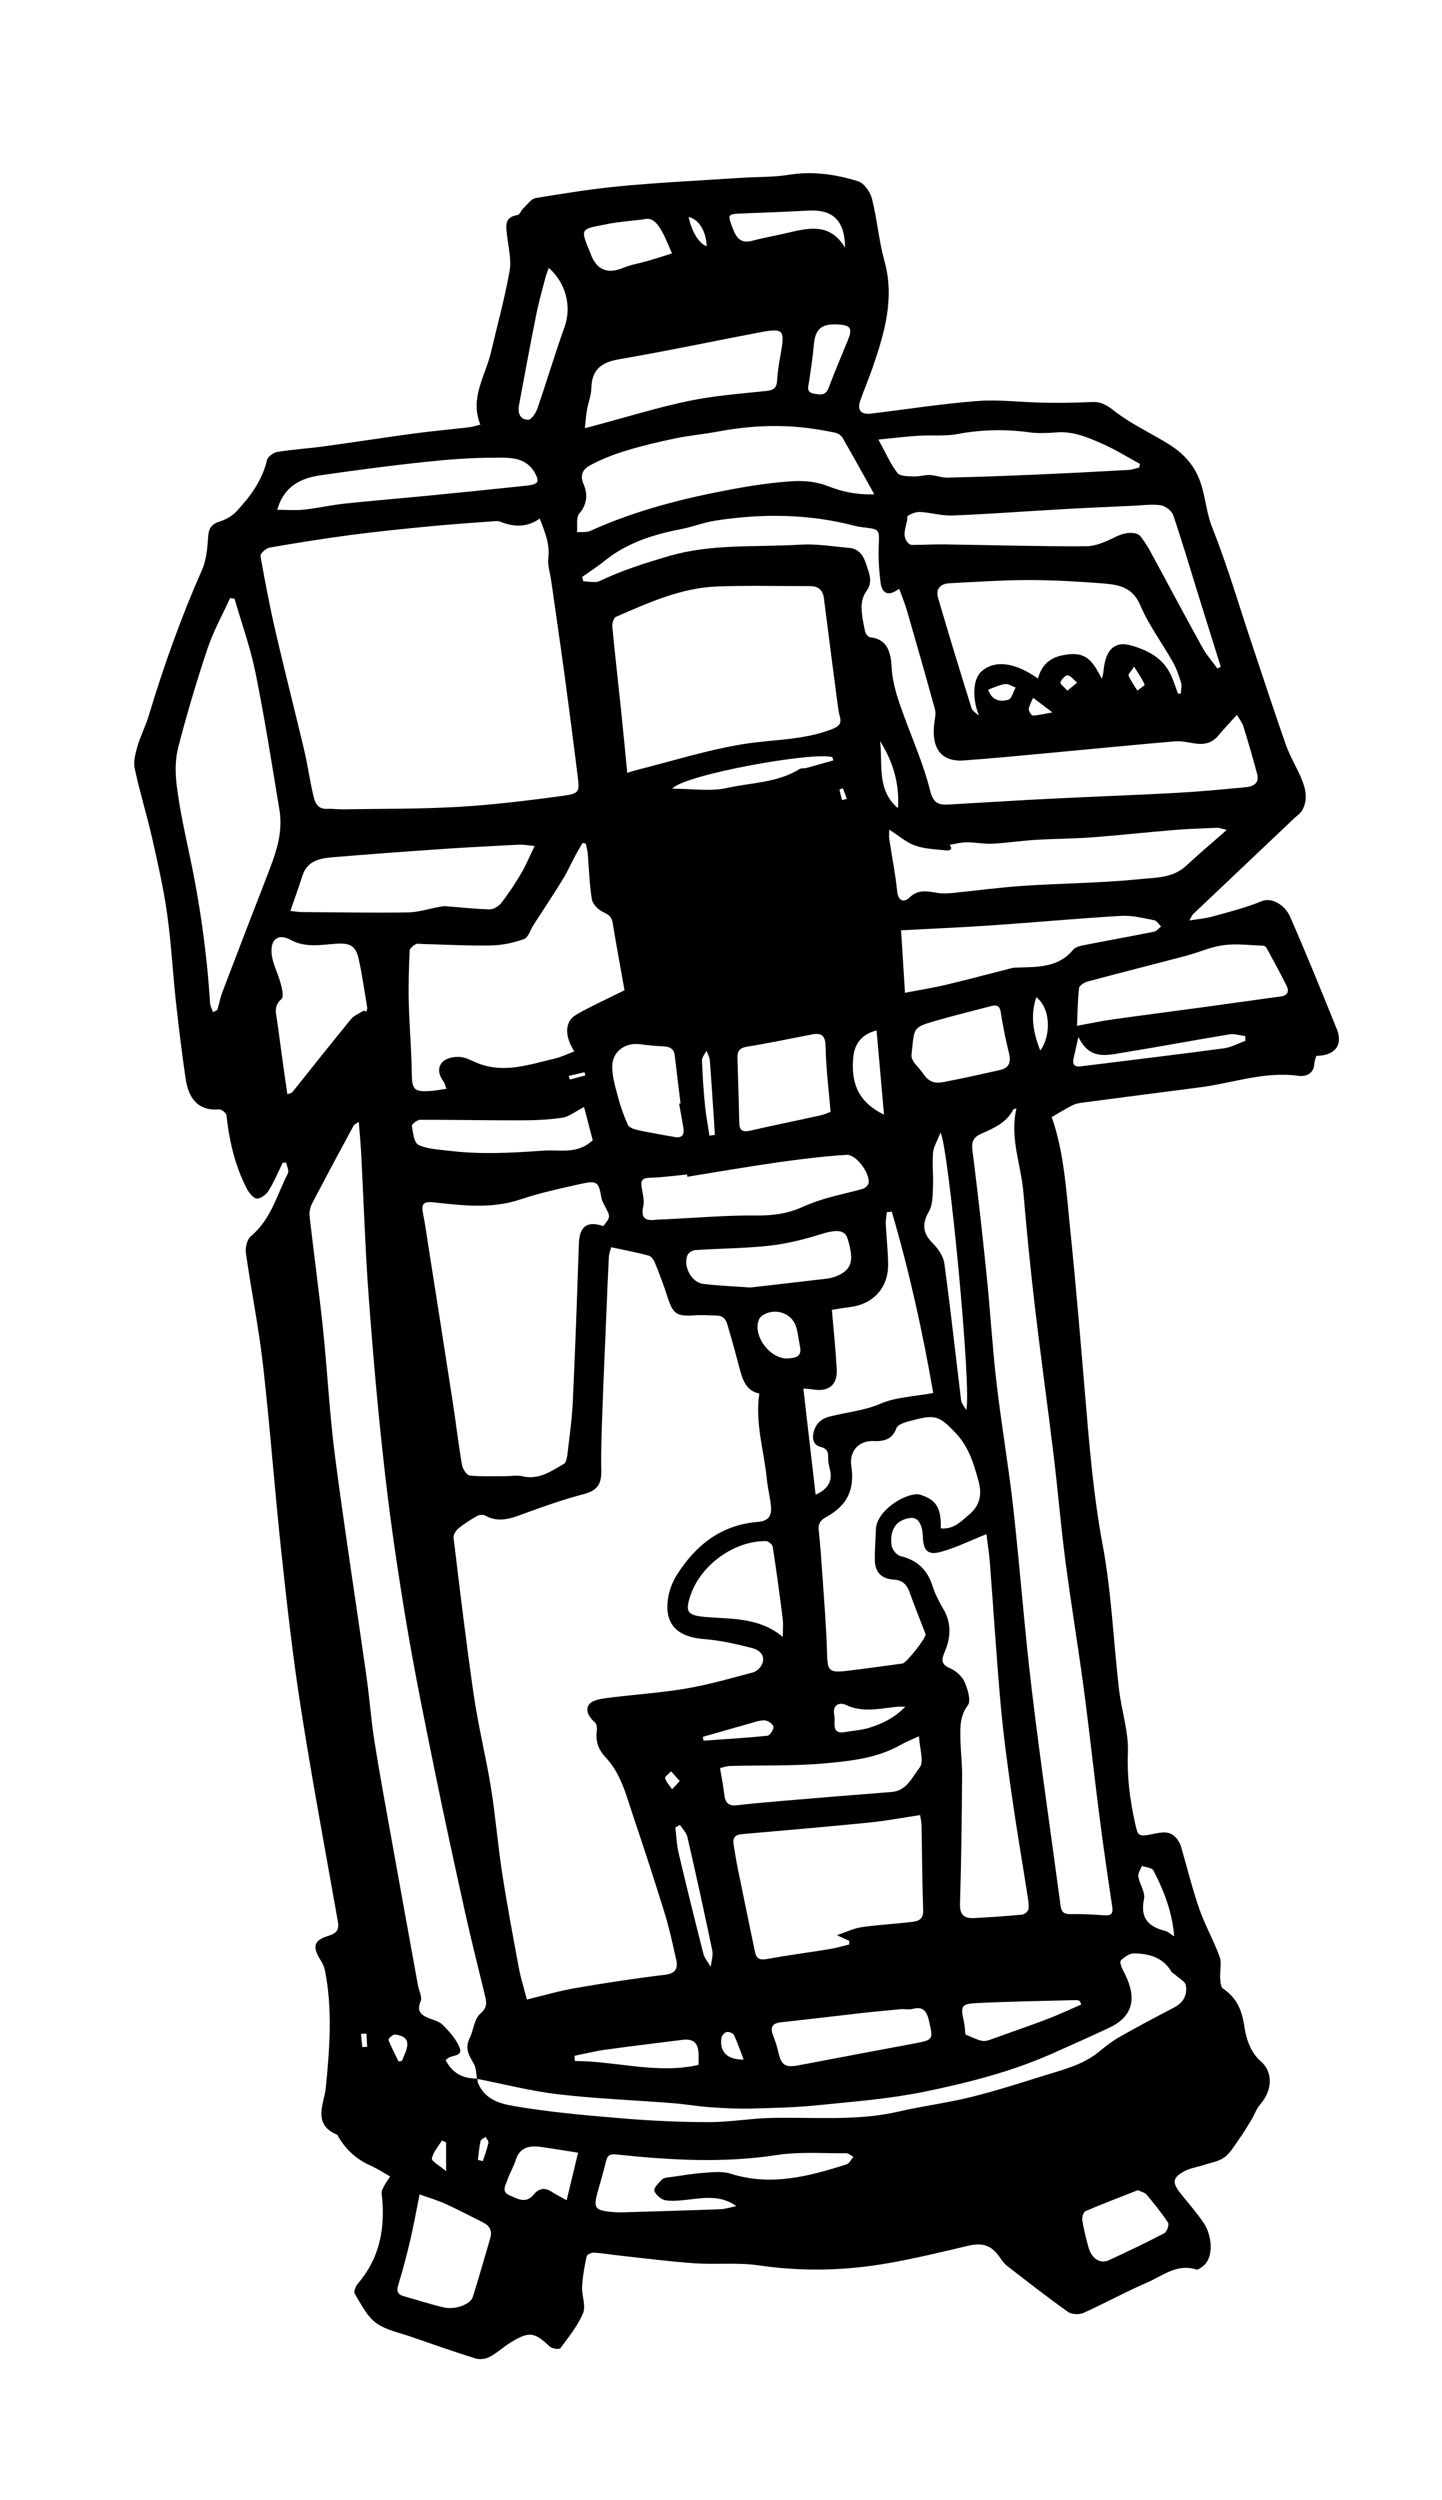 <?xml version="1.0" encoding="utf-8"?>
<!-- Generator: Adobe Illustrator 16.0.1, SVG Export Plug-In . SVG Version: 6.00 Build 0)  -->
<!DOCTYPE svg PUBLIC "-//W3C//DTD SVG 1.1//EN" "http://www.w3.org/Graphics/SVG/1.1/DTD/svg11.dtd">
<svg xmlns="http://www.w3.org/2000/svg" xmlns:xlink="http://www.w3.org/1999/xlink" version="1.1" id="Layer_1" x="0px" y="0px" width="187px" height="324px" viewBox="220.5 209.5 187 324" xml:space="preserve">
<path d="M271.102,491.598c-0.968-0.539-1.772-1.069-2.641-1.454c-1.78-0.793-3.107-2.051-4.089-3.704  c-0.05-0.081-0.073-0.219-0.141-0.246c-3.296-1.348-1.675-4.067-1.475-6.131c0.494-5.086,0.887-10.136-0.122-15.191  c-0.09-0.453-0.305-0.905-0.555-1.299c-1.082-1.71-0.943-2.576,1.018-3.166c1.544-0.465,1.325-1.259,1.125-2.38  c-1.62-9.152-3.329-18.289-4.758-27.473c-1.037-6.647-1.778-13.344-2.496-20.036c-0.861-8.036-1.452-16.101-2.365-24.13  c-0.552-4.845-1.532-9.64-2.214-14.473c-0.1-0.702,0.147-1.776,0.64-2.185c2.607-2.15,3.368-5.34,4.804-8.143  c0.174-0.337-0.132-0.92-0.216-1.39c-0.15,0.003-0.302,0.008-0.453,0.012c-0.608,1.23-1.139,2.508-1.862,3.667  c-0.3,0.48-1.045,1.027-1.513,0.966c-0.485-0.063-1.011-0.758-1.289-1.293c-1.541-2.981-2.277-6.192-2.634-9.513  c-0.031-0.291-0.648-0.767-0.96-0.743c-2.947,0.232-4.006-1.703-4.344-4.043c-0.479-3.303-0.892-6.618-1.252-9.935  c-0.413-3.797-0.607-7.623-1.141-11.4c-0.467-3.298-1.208-6.563-1.948-9.815c-0.685-3.012-1.607-5.971-2.251-8.988  c-0.191-0.895,0.083-1.949,0.354-2.868c0.405-1.382,1.077-2.684,1.492-4.063c1.928-6.411,4.177-12.695,6.886-18.824  c0.581-1.315,0.696-2.88,0.798-4.346c0.078-1.12,0.508-1.609,1.543-1.934c0.773-0.242,1.576-0.708,2.125-1.296  c1.784-1.914,3.328-3.986,3.953-6.633c0.105-0.45,0.828-0.988,1.334-1.071c2.002-0.328,4.039-0.449,6.051-0.723  c3.924-0.534,7.838-1.148,11.764-1.676c2.348-0.316,4.71-0.522,7.063-0.799c0.468-0.056,0.923-0.212,1.458-0.339  c-1.409-3.474,0.663-6.319,1.379-9.381c0.822-3.512,1.787-6.998,2.416-10.543c0.26-1.467-0.167-3.062-0.332-4.595  c-0.13-1.197-0.399-2.382,1.354-2.646c0.289-0.044,0.475-0.606,0.759-0.875c0.513-0.482,1.014-1.235,1.609-1.333  c3.726-0.614,7.464-1.214,11.222-1.56c5.16-0.476,10.339-0.728,15.511-1.064c2.023-0.131,4.079-0.063,6.069-0.386  c3.101-0.504,6.092-0.066,8.997,0.836c0.775,0.24,1.575,1.378,1.796,2.247c0.676,2.651,0.886,5.425,1.618,8.056  c1.36,4.883,0.009,9.384-1.543,13.894c-0.487,1.419-1.083,2.801-1.581,4.217c-0.437,1.241,0.063,1.856,1.384,1.699  c4.602-0.55,9.189-1.278,13.808-1.632c2.799-0.215,5.639,0.17,8.462,0.217c2.121,0.035,4.249,0.021,6.367-0.083  c1.197-0.059,1.94,0.387,2.898,1.14c1.956,1.536,4.253,2.639,6.412,3.915c1.465,0.865,2.699,1.729,3.77,3.308  c1.687,2.484,1.503,5.312,2.526,7.878c1.986,4.986,3.493,10.162,5.2,15.259c1.442,4.307,2.85,8.627,4.355,12.913  c0.492,1.403,1.27,2.703,1.881,4.068c0.639,1.438,1.075,2.922,0.252,4.428c-0.219,0.4-0.661,0.678-1.006,1.005  c-4.391,4.159-8.783,8.316-13.171,12.48c-0.125,0.121-0.181,0.313-0.459,0.805c1.179-0.194,2.103-0.263,2.978-0.509  c2.145-0.601,4.325-1.137,6.369-1.985c1.331-0.552,3.037,0.479,3.701,1.99c2.117,4.81,4.083,9.688,6.057,14.56  c0.841,2.079-0.201,3.461-2.653,3.491c-0.083,0.321-0.239,0.673-0.26,1.033c-0.073,1.343-1.151,1.681-2.048,1.556  c-4.411-0.617-8.535,0.945-12.789,1.492c-5.09,0.653-10.178,1.315-15.266,1.986c-0.423,0.056-0.869,0.138-1.241,0.329  c-0.903,0.463-1.77,0.997-2.706,1.534c1.61,4.555,1.896,9.682,2.417,14.75c0.735,7.129,1.323,14.272,1.925,21.415  c0.545,6.467,1.07,12.914,2.271,19.329c1.146,6.129,1.386,12.423,2.107,18.636c0.322,2.778,1.27,5.55,1.159,8.295  c-0.123,3.1,0.257,6.027,0.91,9.004c0.379,1.723,0.394,1.881,2.142,1.536c1.255-0.248,2.513-0.612,3.406,0.732  c0.183,0.275,0.351,0.577,0.441,0.891c0.784,2.677,1.439,5.397,2.354,8.029c0.738,2.122,1.877,4.105,2.644,6.221  c0.294,0.817,0.016,1.831,0.07,2.751c0.028,0.472,0.06,1.165,0.354,1.362c1.785,1.202,2.461,2.77,2.785,4.933  c0.229,1.507,0.727,3.282,2.156,4.533c1.633,1.429,1.428,3.802-0.082,5.53c-0.525,0.602-0.793,1.421-1.215,2.119  c-0.51,0.844-1.029,1.685-1.6,2.488c-0.569,0.802-1.087,1.718-1.85,2.281c-0.72,0.532-1.727,0.681-2.614,0.975  c-0.897,0.298-1.888,0.421-2.688,0.88c-1.466,0.843-1.474,1.449-0.338,2.875c0.996,1.248,2.056,2.453,2.955,3.769  c1.027,1.502,1.421,4.442-0.106,5.619c-0.25,0.192-0.627,0.497-0.837,0.43c-2.504-0.826-4.375,0.811-6.394,1.681  c-2.789,1.199-5.455,2.685-8.229,3.926c-0.562,0.253-1.55,0.222-2.028-0.12c-2.677-1.898-5.263-3.927-7.865-5.934  c-0.336-0.26-0.623-0.611-0.86-0.969c-1.194-1.784-2.304-2.131-4.414-1.628c-3.386,0.808-6.776,1.618-10.202,2.22  c-5.566,0.976-11.15,1.102-16.783,0.277c-2.711-0.396-5.518-0.074-8.27-0.265c-3.178-0.217-6.344-0.631-9.513-0.972  c-1.202-0.13-2.398-0.336-3.603-0.415c-0.308-0.021-0.872,0.263-0.919,0.49c-0.273,1.299-0.52,2.618-0.587,3.94  c-0.058,1.143,0.521,2.459,0.126,3.411c-0.684,1.646-1.866,3.101-2.947,4.556c-0.135,0.181-1.09,0.051-1.384-0.229  c-1.942-1.845-2.622-1.986-4.934-0.601c-0.99,0.595-1.85,1.414-2.862,1.957c-0.51,0.273-1.29,0.36-1.841,0.189  c-2.8-0.874-5.569-1.843-8.339-2.81c-1.55-0.54-3.291-0.861-4.556-1.803c-1.195-0.891-1.93-2.437-2.743-3.768  c-0.162-0.266,0.114-0.978,0.396-1.306c2.927-3.407,3.602-7.38,3.088-11.69c-0.039-0.324,0.188-0.703,0.351-1.026  C270.507,492.438,270.75,492.134,271.102,491.598z M282.397,478.907c0.03,0.191,0.024,0.396,0.096,0.57  c1.01,2.482,3.438,2.809,5.521,3.141c4.514,0.721,9.084,1.121,13.647,1.49c3.605,0.289,7.231,0.454,10.848,0.449  c2.649-0.002,5.298-0.48,7.951-0.543c5.553-0.13,11.127,0.44,16.633-0.838c3.057-0.71,6.187-1.098,9.232-1.847  c3.239-0.799,6.427-1.818,9.614-2.816c2.483-0.778,5.047-1.384,7.128-3.121c0.847-0.708,1.746-1.384,2.704-1.927  c2.312-1.311,4.661-2.554,7.017-3.783c1.191-0.624,1.71-1.645,1.494-2.862c-0.089-0.505-0.868-0.892-1.339-1.324  c-0.178-0.165-0.433-0.273-0.549-0.468c-1.099-1.842-2.904-2.309-4.829-2.342c-0.582-0.011-1.271,0.476-1.72,0.925  c-0.172,0.174,0.102,0.929,0.323,1.335c1.535,2.834,1.817,5.671-1.819,7.375c-2.444,1.145-4.908,2.245-7.375,3.341  c-5.282,2.348-10.87,3.77-16.485,4.931c-4.578,0.944-9.285,1.303-13.95,1.773c-2.879,0.292-5.785,0.358-8.68,0.43  c-1.773,0.041-3.555-0.051-5.325-0.176c-1.586-0.11-3.158-0.395-4.744-0.519c-4.96-0.388-9.942-0.578-14.881-1.151  c-3.543-0.412-7.031-1.318-10.543-2.003c-0.131-0.67-0.1-1.436-0.43-1.984c-0.625-1.039-1.173-1.968-0.555-3.229  c0.525-1.07,0.608-2.549,1.41-3.239c0.957-0.828,0.801-1.495,0.59-2.381c-0.846-3.536-1.75-7.06-2.537-10.61  c-1.383-6.246-2.747-12.495-4.022-18.763c-1.277-6.267-2.559-12.534-3.616-18.841c-1.081-6.445-2.038-12.917-2.78-19.406  c-0.86-7.511-1.524-15.047-2.089-22.586c-0.468-6.273-0.664-12.566-0.994-18.849c-0.069-1.321-0.198-2.639-0.314-4.15  c-0.381,0.27-0.593,0.341-0.67,0.484c-1.814,3.362-3.63,6.724-5.395,10.111c-0.25,0.481-0.374,1.12-0.313,1.657  c0.557,4.906,1.233,9.798,1.749,14.708c0.57,5.449,0.836,10.935,1.543,16.365c1.236,9.499,2.721,18.967,4.069,28.454  c0.399,2.813,0.601,5.658,1.042,8.465c0.662,4.209,1.442,8.397,2.195,12.592c1.142,6.37,2.302,12.739,3.457,19.105  c0.124,0.686,0.571,1.493,0.348,2.024c-0.458,1.089-0.16,1.651,0.78,2.091c0.693,0.322,1.556,0.467,2.062,0.973  c0.879,0.881,1.798,1.883,2.221,3.013c0.432,1.156-1.117,0.862-1.629,1.405c-0.063,0.067-0.14,0.121-0.19,0.163  C279.156,478.223,280.557,478.947,282.397,478.907z M288.826,468.668c2.185-0.525,4.214-1.129,6.287-1.485  c3.854-0.664,7.724-1.258,11.606-1.723c1.446-0.173,1.725-0.854,1.459-2.022c-0.449-1.984-0.873-3.981-1.473-5.923  c-1.312-4.248-2.691-8.479-4.115-12.692c-0.895-2.652-1.563-5.443-3.565-7.562c-0.951-1.005-1.309-2.097-1.128-3.438  c0.046-0.343-0.002-0.858-0.222-1.049c-0.78-0.677-1.358-1.617-0.758-2.385c0.445-0.567,1.581-0.709,2.437-0.82  c3.354-0.436,6.744-0.639,10.074-1.203c2.943-0.5,5.833-1.331,8.727-2.101c0.461-0.122,0.977-0.614,1.17-1.063  c0.494-1.15-0.378-1.853-1.242-2.076c-2.05-0.53-4.145-1.016-6.246-1.177c-3.413-0.261-5.103-1.808-4.744-4.999  c0.13-1.162,0.58-2.389,1.212-3.374c2.431-3.797,5.688-6.415,10.398-6.808c1.48-0.125,1.931-0.751,1.758-2.243  c-0.129-1.105-0.408-2.197-0.517-3.305c-0.354-3.663-1.546-7.256-0.977-11.102c-1.623-0.319-2.136-1.654-2.521-3.11  c-0.457-1.722-0.911-3.445-1.424-5.149c-0.242-0.802-0.348-1.8-1.533-1.838c-0.963-0.029-1.932-0.104-2.89-0.037  c-2.391,0.16-2.823-0.147-3.566-2.472c-0.471-1.472-1.026-2.917-1.606-4.35c-0.149-0.368-0.48-0.836-0.817-0.924  c-1.563-0.417-3.156-0.716-4.854-1.082c-0.101,0.401-0.272,0.81-0.295,1.226c-0.12,2.225-0.204,4.452-0.297,6.679  c-0.18,4.311-0.376,8.619-0.531,12.928c-0.097,2.708-0.22,5.423-0.158,8.132c0.041,1.813-0.589,2.598-2.305,3.045  c-2.498,0.651-4.947,1.51-7.375,2.393c-1.786,0.65-3.496,1.439-5.395,0.364c-0.259-0.146-0.76-0.079-1.043,0.078  c-0.822,0.462-1.633,0.968-2.36,1.565c-0.344,0.281-0.73,0.839-0.682,1.222c0.829,6.829,1.637,13.663,2.631,20.469  c0.586,4.019,1.581,7.975,2.227,11.985c0.591,3.673,0.885,7.394,1.452,11.07c0.634,4.109,1.405,8.195,2.165,12.283  C288.025,465.87,288.423,467.112,288.826,468.668z M290.5,276.713c-1.749,1.228-3.459,1.076-5.188,0.385  c-0.172-0.069-0.386-0.065-0.578-0.051c-2.754,0.208-5.512,0.383-8.261,0.648c-3.469,0.334-6.939,0.683-10.396,1.136  c-3.549,0.465-7.086,1.032-10.614,1.646c-0.464,0.08-1.235,0.778-1.184,1.072c0.58,3.33,1.222,6.653,1.984,9.946  c1.176,5.084,2.482,10.137,3.682,15.216c0.466,1.974,0.732,3.994,1.206,5.965c0.195,0.816,0.526,1.709,1.708,1.661  c0.717-0.03,1.441,0.074,2.161,0.062c4.972-0.083,9.95-0.027,14.91-0.318c4.529-0.266,9.049-0.815,13.549-1.43  c2.19-0.299,2.192-0.499,1.919-2.686c-0.528-4.229-1.072-8.457-1.646-12.681c-0.565-4.172-1.178-8.338-1.769-12.507  c-0.141-0.993-0.492-2.011-0.376-2.974C291.822,280.006,291.171,278.505,290.5,276.713z M352.313,353.184  c-0.151,0.04-0.361,0.034-0.402,0.115c-0.875,1.709-2.511,2.421-4.13,3.132c-0.961,0.423-1.326,0.961-1.182,2.108  c0.684,5.385,1.288,10.78,1.841,16.182c0.479,4.677,0.75,9.378,1.294,14.046c0.626,5.392,1.558,10.75,2.162,16.143  c0.88,7.851,1.461,15.736,2.401,23.579c1.122,9.367,2.493,18.704,3.746,28.056c0.103,0.758,0.427,1.063,1.243,1.048  c1.447-0.026,2.902,0.046,4.35,0.153c0.88,0.064,1.25-0.109,1.098-1.113c-0.606-4.008-1.185-8.02-1.699-12.039  c-0.691-5.38-1.263-10.774-1.982-16.15c-0.743-5.562-1.667-11.1-2.396-16.662c-0.589-4.518-0.965-9.063-1.513-13.585  c-0.78-6.448-1.681-12.878-2.438-19.327c-0.577-4.913-1.074-9.835-1.485-14.763C352.919,360.479,351.41,356.952,352.313,353.184z   M298.744,368.423c0.929-1.208,0.92-1.203,0.292-2.405c-0.223-0.425-0.481-0.862-0.558-1.322c-0.329-1.965-0.551-2.212-2.571-1.767  c-2.681,0.591-5.377,1.182-7.975,2.049c-3.748,1.25-7.489,0.755-11.249,0.357c-1.08-0.114-1.585,0.091-1.346,1.308  c0.306,1.565,0.523,3.148,0.771,4.725c1.035,6.603,2.08,13.202,3.097,19.807c0.419,2.72,0.737,5.456,1.201,8.168  c0.091,0.53,0.603,1.357,0.992,1.4c1.549,0.168,3.125,0.084,4.693,0.089c0.716,0.001,1.468-0.156,2.144,0.01  c2.133,0.521,3.728-0.658,5.383-1.605c0.282-0.162,0.404-0.745,0.453-1.15c0.268-2.301,0.604-4.6,0.71-6.91  c0.317-6.812,0.561-13.63,0.785-20.446C295.64,368.46,296.621,367.693,298.744,368.423z M301.841,309.672  c0.59-0.181,0.857-0.275,1.13-0.344c4.626-1.16,9.204-2.618,13.896-3.379c3.845-0.625,7.806-0.482,11.531-1.943  c0.926-0.362,1.274-0.726,1.002-1.678c-0.157-0.556-0.222-1.141-0.298-1.717c-0.59-4.51-1.189-9.02-1.751-13.534  c-0.143-1.135-0.746-1.611-1.84-1.609c-4.004,0.01-8.014-0.101-12.014,0.05c-4.685,0.175-8.908,2.1-13.122,3.936  c-0.294,0.127-0.51,0.845-0.471,1.26c0.344,3.617,0.763,7.229,1.139,10.842C301.319,304.192,301.563,306.833,301.841,309.672z   M380.904,302.155c-0.871,0.964-1.666,1.786-2.392,2.666c-0.83,1.003-1.862,1.232-3.085,1.038c-0.857-0.135-1.739-0.343-2.587-0.271  c-5.597,0.481-11.188,1.037-16.781,1.555c-3.517,0.324-7.033,0.667-10.556,0.919c-3.516,0.252-4.239-2.299-3.804-5.106  c0.078-0.505,0.175-1.062,0.044-1.535c-1.184-4.286-2.404-8.561-3.643-12.831c-0.263-0.906-0.634-1.779-0.999-2.786  c-1.455,1.107-2.245,0.577-2.419-0.857c-0.192-1.56-0.291-3.151-0.227-4.718c0.088-2.083,0.128-2.132-1.862-2.36  c-0.432-0.05-0.869-0.113-1.289-0.224c-5.95-1.555-11.963-1.599-17.998-0.671c-1.516,0.234-2.973,0.813-4.481,1.106  c-3.611,0.702-7.043,1.774-9.959,4.144c-0.911,0.74-1.909,1.372-2.868,2.052c0.049,0.191,0.097,0.381,0.146,0.572  c0.712,0,1.54,0.237,2.12-0.04c2.89-1.377,5.891-2.328,8.968-3.23c5.62-1.646,11.35-1.123,17.028-1.482  c2.105-0.133,4.247,0.234,6.367,0.417c1.31,0.113,1.882,1.087,2.226,2.185c0.354,1.13,0.895,2.243-0.009,3.449  c-0.402,0.534-0.621,1.336-0.617,2.015c0.005,1.05,0.232,2.108,0.449,3.145c0.063,0.304,0.388,0.76,0.631,0.786  c2.443,0.26,2.717,2.2,2.821,3.944c0.137,2.285,0.895,4.333,1.663,6.421c1.165,3.167,2.529,6.289,3.337,9.548  c0.415,1.678,1.164,1.841,2.453,1.768c4.431-0.251,8.86-0.533,13.292-0.756c5.372-0.27,10.748-0.455,16.118-0.747  c3.001-0.165,5.996-0.448,8.99-0.73c0.989-0.094,1.887-0.465,1.541-1.749c-0.552-2.054-1.144-4.098-1.775-6.129  C381.588,303.138,381.207,302.68,380.904,302.155z M278.401,350.622c-0.188-0.483-0.229-0.735-0.365-0.915  c-1.285-1.672-0.399-3.277,2.011-3.219c0.817,0.02,1.632,0.509,2.431,0.825c3.417,1.349,6.683,0.156,9.963-0.607  c0.855-0.199,1.662-0.604,2.536-0.93c-1.328-2.085-1.238-3.904,0.288-4.781c1.92-1.104,3.952-2.009,6.223-3.144  c-0.471-2.647-1.036-5.685-1.538-8.731c-0.127-0.779-0.499-1.071-1.209-1.392c-0.635-0.287-1.38-1.022-1.487-1.66  c-0.328-1.949-0.361-3.946-0.533-5.924c-0.037-0.437-0.166-0.867-0.253-1.301c-0.141-0.028-0.282-0.056-0.422-0.083  c-0.294,0.507-0.603,1.009-0.879,1.526c-0.581,1.084-1.084,2.213-1.727,3.258c-1.205,1.961-2.487,3.874-3.735,5.81  c-0.413,0.641-0.685,1.655-1.251,1.86c-1.357,0.493-2.847,0.803-4.291,0.831c-2.966,0.058-5.939-0.116-8.908-0.191  c-0.292-0.008-0.644-0.094-0.859,0.036c-0.32,0.192-0.759,0.534-0.771,0.83c-0.097,2.222-0.173,4.45-0.117,6.672  c0.075,3.042,0.349,6.079,0.389,9.121c0.03,2.211,0.243,2.536,2.462,2.39C276.971,350.858,277.58,350.735,278.401,350.622z   M250.916,287.107c-0.192-0.03-0.382-0.062-0.574-0.094c-0.989,2.176-2.17,4.287-2.926,6.541c-1.417,4.225-2.689,8.506-3.805,12.822  c-0.402,1.552-0.396,3.291-0.198,4.898c0.344,2.782,0.915,5.541,1.51,8.284c1.429,6.592,2.397,13.243,2.82,19.975  c0.024,0.374,0.239,0.734,0.384,1.161c0.326-0.182,0.529-0.226,0.559-0.323c0.241-0.781,0.39-1.594,0.68-2.355  c1.892-4.969,3.801-9.931,5.729-14.886c1.075-2.764,2.151-5.543,1.653-8.579c-0.979-5.963-1.92-11.938-3.115-17.86  C252.977,293.444,251.836,290.298,250.916,287.107z M342.51,407.601c1.737,0.146,2.672-0.968,3.673-1.798  c1.329-1.105,1.711-2.51,1.223-4.292c-0.644-2.353-1.288-4.55-3.103-6.412c-1.772-1.819-2.385-2.291-4.887-1.648  c-0.61,0.157-1.233,0.286-1.819,0.511c-0.326,0.125-0.749,0.362-0.85,0.646c-0.521,1.469-1.626,1.732-2.992,1.673  c-1.886-0.081-3.136,1.339-2.858,3.172c0.47,3.114-0.511,5.182-3.276,6.687c-0.748,0.407-1.041,0.866-0.947,1.725  c0.204,1.881,0.337,3.769,0.464,5.655c0.229,3.426,0.527,6.852,0.612,10.281c0.056,2.172,0.233,2.53,2.372,2.285  c2.478-0.283,4.946-0.64,7.418-0.972c0.503-0.068,3.018-3.254,2.987-3.763c-0.003-0.049-0.016-0.097-0.033-0.142  c-0.686-1.785-1.407-3.557-2.049-5.358c-0.371-1.041-0.982-1.563-2.12-1.625c-1.464-0.079-2.337-0.936-2.373-2.42  c-0.03-1.352,0.097-2.708,0.133-4.064c0.064-2.348,3.486-4.553,5.351-4.565c0.406-0.004,0.829,0.211,1.217,0.382  C342.373,404.311,342.522,405.863,342.51,407.601z M329.036,460.332c1.153-0.391,2.129-0.884,3.154-1.036  c2.151-0.316,4.333-0.422,6.495-0.681c0.814-0.097,1.577-0.267,1.533-1.482c-0.131-3.682-0.139-7.369-0.215-11.054  c-0.012-0.495-0.138-0.987-0.186-1.321c-2.305,0.348-4.388,0.749-6.491,0.959c-5.541,0.553-11.086,1.031-16.632,1.514  c-0.889,0.076-1.201,0.501-1.06,1.336c0.178,1.051,0.335,2.107,0.548,3.151c0.733,3.607,1.481,7.21,2.232,10.811  c0.169,0.812,0.595,1.055,1.476,0.896c2.712-0.488,5.446-0.847,8.167-1.292c0.865-0.143,1.709-0.396,2.564-0.599  c0.006-0.157,0.012-0.312,0.019-0.467C330.157,460.846,329.673,460.624,329.036,460.332z M348.419,408.345  c-2.131,0.849-3.984,1.782-5.947,2.311c-1.695,0.457-2.251-0.228-2.296-2.006c-0.015-0.598-0.131-1.257-0.415-1.77  c-0.465-0.837-1.275-0.708-2.05-0.422c-1.193,0.437-1.838,1.622-1.586,3.375c0.074,0.512,0.661,1.239,1.135,1.352  c2.144,0.513,3.475,1.729,4.148,3.822c0.339,1.052,0.847,2.069,1.412,3.022c1.066,1.795,0.994,3.642,0.244,5.444  c-0.438,1.054-0.659,1.695,0.649,2.263c0.751,0.325,1.542,1.021,1.866,1.751c0.415,0.936,0.879,2.455,0.429,3.047  c-1.038,1.368-0.98,2.766-0.961,4.233c0.022,1.645,0.23,3.289,0.219,4.933c-0.045,5.516-0.099,11.033-0.273,16.545  c-0.047,1.491,0.576,1.931,1.849,1.861c2.077-0.115,4.156-0.245,6.228-0.447c0.308-0.029,0.786-0.465,0.815-0.747  c0.062-0.657-0.077-1.34-0.182-2.005c-0.664-4.254-1.393-8.495-2-12.757c-0.551-3.88-1.083-7.77-1.432-11.673  c-0.548-6.124-0.929-12.266-1.402-18.396C348.769,410.796,348.562,409.518,348.419,408.345z M355.103,297.454  c0.61-2.25,2.082-2.989,4.202-3.162c2.436-0.198,3.139,1.483,4.086,3.168c0.202-0.567,0.213-1.075,0.285-1.571  c0.288-1.981,1.27-3.37,3.476-2.739c2.055,0.586,3.918,1.497,4.995,3.452c0.479,0.874,0.75,1.864,1.117,2.8  c0.12-0.002,0.241-0.004,0.363-0.008c0.024-0.455,0.168-0.945,0.044-1.356c-0.276-0.924-0.586-1.863-1.058-2.698  c-1.396-2.485-3.145-4.811-4.252-7.413c-1.005-2.358-2.837-2.648-4.818-2.804c-3.236-0.253-6.486-0.442-9.729-0.44  c-3.387,0.001-6.772,0.249-10.157,0.412c-1.206,0.057-1.848,0.739-1.501,1.92c1.399,4.776,2.855,9.536,4.341,14.285  c0.12,0.386,0.634,0.649,0.965,0.97c-0.884-2.166-0.83-4.689,0.285-5.716C349.417,295.016,352.096,295.29,355.103,297.454z   M333.881,273.572c-1.45-2.597-2.762-4.981-4.125-7.337c-0.174-0.301-0.584-0.572-0.931-0.645c-1.246-0.263-2.507-0.482-3.772-0.633  c-3.874-0.461-7.721-0.227-11.553,0.497c-1.801,0.338-3.636,0.492-5.428,0.866c-2.176,0.454-4.347,0.971-6.473,1.616  c-1.558,0.474-3.096,1.091-4.535,1.852c-0.875,0.462-1.449,1.189-0.878,2.487c0.538,1.224,0.492,2.559-0.562,3.788  c-0.439,0.513-0.217,1.593-0.295,2.415c0.582-0.049,1.232,0.056,1.733-0.171c5.948-2.693,12.223-4.265,18.605-5.439  c2.555-0.471,5.145-0.849,7.736-1.001c1.481-0.087,3.099,0.1,4.466,0.641C329.714,273.235,331.523,273.64,333.881,273.572z   M379.59,317.068c-0.715-0.165-0.983-0.289-1.246-0.278c-1.877,0.08-3.756,0.142-5.627,0.295c-3.563,0.292-7.12,0.686-10.685,0.952  c-2.405,0.179-4.826,0.172-7.236,0.321c-1.881,0.115-3.751,0.404-5.633,0.498c-1.099,0.053-2.21-0.19-3.315-0.184  c-0.73,0.004-1.461,0.211-2.189,0.328c0.564,0.787-0.278,0.742-0.538,0.715c-1.331-0.136-2.724-0.177-3.96-0.623  c-1.158-0.418-2.149-1.301-3.342-2.062c0,0.364-0.056,0.822,0.01,1.263c0.333,2.243,0.789,4.471,1.015,6.722  c0.133,1.334,0.917,1.478,1.578,0.832c1.201-1.17,2.428-0.805,3.75-0.598c0.61,0.096,1.253,0.052,1.875-0.009  c3.079-0.304,6.149-0.726,9.236-0.93c5.006-0.33,10.04-0.353,15.024-0.86c2.01-0.204,4.273-0.12,5.992-1.713  C375.938,320.216,377.648,318.775,379.59,317.068z M258.158,327.572c0.578,0.06,1,0.139,1.422,0.142  c4.597,0.035,9.195,0.118,13.789,0.051c1.36-0.02,2.713-0.469,4.07-0.713c0.279-0.051,0.569-0.114,0.848-0.095  c1.91,0.139,3.819,0.367,5.73,0.407c0.506,0.011,1.176-0.415,1.506-0.845c0.934-1.21,1.785-2.496,2.562-3.813  c0.625-1.059,1.094-2.208,1.746-3.553c-0.881-0.081-1.446-0.2-2.002-0.172c-3.338,0.167-6.676,0.337-10.009,0.565  c-4.776,0.328-9.55,0.679-14.32,1.079c-1.622,0.136-3.18,0.504-3.777,2.373C259.251,324.468,258.726,325.917,258.158,327.572z   M336.15,366.551c-0.217,0.021-0.431,0.042-0.646,0.062c-0.049,0.521-0.161,1.047-0.137,1.567c0.082,1.782,0.314,3.563,0.303,5.341  c-0.021,2.979-2.038,5.073-4.995,5.4c-0.798,0.086-1.591,0.246-2.297,0.359c0.225,2.646,0.489,5.146,0.631,7.654  c0.116,2.035-1.001,2.971-2.979,2.669c-0.415-0.064-0.835-0.083-1.349-0.132c0.536,4.651,1.057,9.156,1.59,13.772  c1.589-0.718,2.148-1.762,1.904-3.033c-0.109-0.569-0.301-1.145-0.279-1.71c0.032-0.786-0.118-1.243-0.985-1.465  c-0.896-0.229-1.108-0.957-0.909-1.853c0.251-1.13,0.995-1.792,2.03-2.062c2.218-0.581,4.491-0.751,6.682-1.693  c1.99-0.856,4.326-0.911,6.807-1.375C340.153,382.11,338.409,374.271,336.15,366.551z M378.373,296.151  c0.145-0.078,0.289-0.154,0.434-0.232c-0.964-3.083-1.934-6.166-2.892-9.251c-1.077-3.462-2.096-6.945-3.267-10.377  c-0.192-0.567-0.993-1.207-1.592-1.297c-1.161-0.175-2.379,0.002-3.57,0.057c-3.046,0.14-6.094,0.273-9.136,0.444  c-4.783,0.271-9.564,0.63-14.351,0.823c-1.401,0.058-2.818-0.403-4.235-0.46c-0.548-0.023-1.592,0.405-1.594,0.637  c-0.013,1.167-0.948,2.444,0.229,3.512c0.125,0.112,0.37,0.126,0.559,0.124c1.383-0.016,2.766-0.087,4.147-0.068  c6.093,0.087,12.187,0.278,18.278,0.238c1.325-0.008,2.707-0.689,3.95-1.292c1.024-0.497,2.546-0.677,3.082,0.028  c0.439,0.577,0.853,1.183,1.197,1.818c2.266,4.165,4.484,8.353,6.778,12.502C376.938,294.353,377.706,295.225,378.373,296.151z   M296.35,265.003c0.741-0.2,1.188-0.322,1.633-0.44c3.961-1.054,7.887-2.277,11.894-3.107c3.261-0.677,6.613-0.922,9.935-1.274  c0.922-0.098,1.406-0.32,1.461-1.335c0.063-1.156,0.258-2.309,0.462-3.45c0.568-3.189,0.388-3.406-2.829-2.795  c-6.032,1.144-12.041,2.424-18.092,3.457c-2.306,0.394-3.565,1.314-3.625,3.744c-0.023,0.954-0.404,1.893-0.573,2.849  C296.493,263.338,296.455,264.041,296.35,265.003z M337.351,330.08c0.166,2.657,0.327,5.195,0.507,8.1  c1.897-0.366,3.63-0.636,5.332-1.041c2.857-0.679,5.694-1.447,8.545-2.165c0.273-0.069,0.57-0.057,0.856-0.067  c2.575-0.083,5.19-0.013,7.068-2.298c0.242-0.296,0.724-0.47,1.126-0.549c3.117-0.613,6.248-1.174,9.363-1.798  c0.34-0.068,0.621-0.439,0.928-0.669c-0.293-0.282-0.55-0.749-0.886-0.813c-1.416-0.27-2.866-0.652-4.279-0.571  c-5.605,0.328-11.201,0.845-16.802,1.23C345.258,329.704,341.403,329.864,337.351,330.08z M360.17,342.458  c1.783-0.326,3.114-0.616,4.46-0.805c3.831-0.539,7.668-1.03,11.502-1.552c3.499-0.478,6.997-0.972,10.497-1.454  c0.874-0.122,1.064-0.675,0.728-1.357c-0.819-1.646-1.704-3.258-2.58-4.873c-0.083-0.153-0.286-0.334-0.438-0.338  c-1.721-0.063-3.469-0.297-5.156-0.074c-1.658,0.218-3.244,0.949-4.881,1.381c-4.254,1.126-8.519,2.194-12.767,3.336  c-0.432,0.117-1.072,0.535-1.107,0.869C360.245,339.249,360.234,340.926,360.17,342.458z M309.643,362.023  c-0.014-0.099-0.027-0.196-0.041-0.293c-1.63,0.153-3.257,0.388-4.889,0.428c-1.01,0.024-1.124,0.441-0.997,1.264  c0.126,0.809,0.371,1.676,0.202,2.438c-0.321,1.451,0.185,1.902,1.544,1.749c0.43-0.048,0.867-0.046,1.301-0.067  c3.915-0.187,7.831-0.533,11.743-0.495c2.134,0.02,4.093-0.217,6.02-1.089c1.049-0.475,2.148-0.859,3.255-1.179  c1.525-0.44,3.088-0.751,4.614-1.188c0.308-0.088,0.706-0.47,0.748-0.763c0.183-1.256-1.606-3.719-2.853-3.643  c-2.978,0.185-5.948,0.55-8.904,0.97C317.462,360.712,313.557,361.394,309.643,362.023z M334.414,266.474  c0.93,1.697,1.543,3.131,2.461,4.329c0.338,0.443,1.395,0.416,2.133,0.452c0.687,0.035,1.388-0.214,2.075-0.187  c0.767,0.03,1.528,0.358,2.288,0.34c3.774-0.087,7.548-0.224,11.319-0.386c4.048-0.175,8.093-0.388,12.138-0.609  c0.472-0.025,0.936-0.203,1.403-0.31c0.03-0.161,0.062-0.319,0.092-0.479c-1.585-0.862-3.122-1.828-4.768-2.559  c-1.874-0.834-3.779-1.67-5.935-1.527c-1.195,0.08-2.418,0.168-3.595,0.003c-3.148-0.439-6.247-0.365-9.382,0.219  c-1.635,0.304-3.356,0.109-5.034,0.218C337.998,266.081,336.39,266.281,334.414,266.474z M267.68,340.481  c0.111,0.052,0.22,0.104,0.331,0.157c0.04-0.185,0.139-0.379,0.11-0.553c-0.349-2.09-0.644-4.193-1.103-6.258  c-0.381-1.713-1.068-2.128-2.892-2.009c-2.007,0.131-3.977,0.567-5.948-0.501c-1.552-0.841-2.604-0.122-2.459,1.721  c0.104,1.332,0.831,2.605,1.179,3.931c0.173,0.659,0.428,1.738,0.115,2.004c-1.115,0.954-0.688,1.998-0.543,3.062  c0.272,2.015,0.546,4.028,0.827,6.042c0.147,1.061,0.306,2.121,0.47,3.248c0.368-0.137,0.547-0.148,0.624-0.241  c2.538-3.161,5.045-6.347,7.618-9.478C266.415,341.108,267.115,340.851,267.68,340.481z M256.449,275.578  c1.292,0,2.397,0.096,3.478-0.022c1.756-0.19,3.49-0.59,5.245-0.778c3.556-0.38,7.121-0.666,10.678-1.014  c4.368-0.427,8.735-0.869,13.099-1.335c0.44-0.047,1.103-0.194,1.223-0.48c0.135-0.322-0.15-0.899-0.385-1.285  c-1.24-2.037-3.397-1.838-5.277-1.838c-3.081-0.001-6.171,0.253-9.237,0.582c-4.38,0.469-8.75,1.06-13.112,1.681  C259.568,271.455,257.351,272.444,256.449,275.578z M328.209,353.608c-0.25-3.029-0.6-5.71-0.641-8.395  c-0.023-1.405-0.424-1.89-1.743-1.64c-2.799,0.53-5.584,1.136-8.396,1.581c-1,0.158-1.332,0.562-1.299,1.496  c0.097,2.808,0.18,5.615,0.244,8.422c0.024,1.03,0.504,1.182,1.42,0.973c3.019-0.688,6.056-1.302,9.078-1.971  C327.423,353.954,327.943,353.704,328.209,353.608z M339.677,434.541c-1.075,0.5-1.75,0.76-2.374,1.114  c-3.04,1.73-6.458,2.093-9.801,2.396c-4.076,0.37-8.197,0.232-12.298,0.343c-0.495,0.013-0.985,0.198-1.33,0.271  c0.211,1.283,0.431,2.363,0.556,3.457c0.113,0.988,0.512,1.488,1.587,1.368c2.02-0.228,4.044-0.409,6.069-0.581  c4.682-0.393,9.367-0.784,14.053-1.145c1.981-0.153,2.663-1.971,3.616-3.154C340.353,437.863,339.754,436.152,339.677,434.541z   M315.982,495.438c-1.824-1.31-3.737-1.132-5.67-0.902c-1.145,0.136-2.318,0.304-3.444,0.165c-0.575-0.071-1.327-0.693-1.512-1.235  c-0.122-0.35,0.574-1.066,1.021-1.495c0.242-0.231,0.726-0.237,1.109-0.291c1.436-0.204,2.868-0.453,4.312-0.554  c1.141-0.078,2.378-0.228,3.427,0.106c5.211,1.668,10.141,0.366,15.059-1.206c0.361-0.116,0.591-0.637,0.883-0.97  c-0.314-0.163-0.632-0.47-0.943-0.467c-3.002,0.025-6.052-0.219-8.994,0.233c-6.965,1.068-13.882,0.66-20.814-0.076  c-0.8-0.084-1.144,0.092-1.327,0.881c-0.317,1.369-0.737,2.711-1.11,4.067c-0.536,1.948-0.308,2.285,1.702,2.494  c0.482,0.05,0.971,0.076,1.454,0.062c4.256-0.124,8.512-0.241,12.766-0.405C314.597,495.816,315.288,495.579,315.982,495.438z   M274.912,493.924c-0.441,2.188-0.774,4.079-1.214,5.948c-0.453,1.928-0.959,3.847-1.538,5.74c-0.255,0.835-0.122,1.284,0.729,1.519  c1.723,0.475,3.426,1.034,5.163,1.443c1.44,0.342,3.45-0.379,3.755-1.34c0.804-2.53,1.514-5.092,2.271-7.639  c0.282-0.95-0.075-1.604-0.914-2.027c-1.64-0.826-3.268-1.678-4.939-2.436C277.188,494.665,276.083,494.346,274.912,493.924z   M317.8,376.377c2.61-0.299,5.54-0.624,8.469-0.979c0.905-0.109,1.864-0.142,2.688-0.479c2.163-0.886,2.268-2.215,1.454-4.881  c-0.369-1.207-1.531-1.175-3.54-0.547c-2.137,0.668-4.35,1.22-6.569,1.465c-3.202,0.352-6.441,0.361-9.662,0.573  c-0.351,0.025-0.854,0.341-0.983,0.649c-0.604,1.442,0.504,3.538,2.028,3.729C313.594,376.151,315.528,376.213,317.8,376.377z   M337.437,469.905c-1.65,0.162-3.387,0.312-5.116,0.505c-3.518,0.392-7.028,0.828-10.549,1.207  c-1.285,0.136-1.379,0.794-0.979,1.812c0.246,0.629,0.468,1.275,0.613,1.932c0.411,1.845,0.882,2.169,2.716,1.82  c4.992-0.947,9.987-1.896,14.983-2.826c2.441-0.456,2.425-0.508,1.869-2.923c-0.293-1.271-0.758-1.916-2.149-1.542  C338.421,469.998,337.96,469.905,337.437,469.905z M322.012,421.662c0-0.792,0.083-1.596-0.016-2.377  c-0.387-3.112-0.81-6.221-1.29-9.321c-0.045-0.289-0.571-0.716-0.879-0.718c-4.068-0.038-8.342,3.009-9.72,6.863  c-0.855,2.393-0.47,2.79,2.079,2.989C315.507,419.358,319,419.158,322.012,421.662z M296.242,352.983  c-1.125,0.577-1.929,1.251-2.814,1.387c-1.811,0.274-3.665,0.34-5.5,0.343c-4.314,0.01-8.629-0.088-12.943-0.073  c-0.379,0.001-1.104,0.575-1.071,0.786c0.141,0.876,0.282,2.197,0.845,2.465c1.172,0.557,2.607,0.594,3.944,0.76  c4.084,0.506,8.168,0.287,12.256-0.014c2.125-0.156,4.389,0.541,6.405-1.349C297.047,356.074,296.688,354.697,296.242,352.983z   M338.717,346.1c-0.152,0.975,0.865,1.6,1.483,2.537c0.758,1.152,1.581,1.314,2.626,1.117c2.463-0.461,4.907-1.021,7.354-1.565  c1.222-0.271,1.442-1.051,1.163-2.2c-0.424-1.734-0.794-3.486-1.058-5.25c-0.134-0.901-0.527-1.028-1.268-0.832  c-2.429,0.643-4.872,1.23-7.283,1.934c-2.69,0.787-2.678,0.833-2.948,3.622C338.775,345.56,338.765,345.655,338.717,346.1z   M308.569,352.555c0.061-0.008,0.123-0.019,0.185-0.027c-0.25-2.064-0.511-4.127-0.745-6.194c-0.104-0.919-0.661-1.173-1.491-1.211  c-1.009-0.046-2.017-0.149-3.02-0.278c-1.965-0.254-3.643,0.989-3.606,2.988c0.026,1.361,0.452,2.729,0.81,4.065  c0.307,1.146,0.723,2.271,1.199,3.359c0.134,0.305,0.622,0.546,0.992,0.639c1.04,0.26,2.102,0.431,3.157,0.63  c0.66,0.125,1.322,0.243,1.985,0.353c0.967,0.16,1.224-0.352,1.087-1.188C308.951,354.643,308.754,353.599,308.569,352.555z   M345.797,392.247c0.768-2.31-2.312-34.343-3.334-35.944c-0.405,1.053-0.896,1.825-0.968,2.635  c-0.127,1.441,0.064,2.907-0.003,4.357c-0.051,1.091-0.016,2.337-0.525,3.224c-0.913,1.589-0.837,2.807,0.458,4.083  c0.713,0.702,1.411,1.711,1.542,2.663c0.806,5.888,1.438,11.799,2.168,17.698C345.191,391.411,345.569,391.82,345.797,392.247z   M368.069,493.373c-2.262,0.89-4.549,1.752-6.791,2.717c-0.273,0.119-0.483,0.812-0.424,1.189c0.189,1.186,0.488,2.355,0.808,3.517  c0.405,1.481,1.512,2.177,2.678,1.64c2.408-1.112,4.808-2.256,7.157-3.486c0.33-0.175,0.647-1.104,0.48-1.362  c-0.837-1.282-1.819-2.473-2.802-3.651C368.962,493.681,368.536,493.603,368.069,493.373z M291.667,244.224  c-0.159,0.452-0.323,0.824-0.424,1.214c-0.41,1.591-0.866,3.172-1.189,4.782c-0.788,3.927-1.522,7.866-2.251,11.805  c-0.179,0.97,0.108,1.891,1.202,1.88c0.407-0.003,0.98-0.869,1.179-1.442c1.212-3.502,2.261-7.063,3.518-10.549  C294.633,249.329,293.971,246.258,291.667,244.224z M303.973,237.932c-1.696,0.211-3.201,0.308-4.666,0.599  c-3.601,0.713-3.6,0.461-2.23,3.823c0.055,0.135,0.098,0.274,0.158,0.405c0.806,1.802,2.171,2.24,4.05,1.47  c1.039-0.428,2.178-0.605,3.265-0.922c1.037-0.302,2.063-0.64,3.093-0.961c-0.44-0.978-0.81-1.997-1.343-2.92  C305.765,238.493,305.099,237.595,303.973,237.932z M360.714,469.316c-0.05-0.139-0.1-0.277-0.149-0.416  c-0.131-0.058-0.263-0.165-0.391-0.161c-4.352,0.113-8.706,0.173-13.053,0.391c-1.986,0.099-2.072,0.404-1.625,2.398  c0.125,0.55,0.136,1.125,0.196,1.663c2.273,1.012,2.342,1.006,3.533,0.57c2.309-0.842,4.64-1.627,6.936-2.503  C357.701,470.672,359.198,469.969,360.714,469.316z M293.982,494.687c0.542-2.255,1.02-4.246,1.483-6.17  c-1.886-0.293-3.351-0.542-4.822-0.745c-1.489-0.205-2.744,0.021-3.274,1.73c-0.271,0.871-0.779,1.669-1.064,2.538  c-0.22,0.666-0.833,1.537,0.244,1.991c1.012,0.427,2.113,1.17,3.129-0.053c0.644-0.777,1.377-1.01,2.287-0.436  C292.485,493.87,293.036,494.152,293.982,494.687z M330.092,241.603c-0.04-3.546-1.594-4.988-4.809-4.808  c-2.84,0.16-5.682,0.268-8.525,0.374c-1.966,0.073-1.932,0.102-1.214,1.991c0.485,1.272,1.096,1.927,2.536,1.541  c1.354-0.364,2.739-0.602,4.107-0.916C325.093,239.114,328.045,238.196,330.092,241.603z M295.006,475.956  c0.014,0.229,0.028,0.455,0.042,0.683c5.353-0.006,10.613,1.724,16.041,0.501c0-0.541,0.019-1.019-0.003-1.494  c-0.064-1.422-0.711-1.934-2.146-1.748c-3.306,0.423-6.617,0.809-9.919,1.268C297.672,475.353,296.344,475.688,295.006,475.956z   M328.57,308.059c-0.043-0.141-0.084-0.28-0.127-0.421c-2.403-0.757-19.283,2.272-20.762,4.088c2.594,0,4.932,0.387,7.077-0.091  c3.161-0.705,6.558-0.66,9.446-2.464c0.223-0.138,0.572-0.052,0.846-0.127C326.228,308.726,327.396,308.389,328.57,308.059z   M382.01,344.404c-0.011-0.204-0.02-0.408-0.03-0.612c-0.683-0.083-1.392-0.331-2.044-0.225c-4.624,0.757-9.228,1.633-13.854,2.376  c-2.046,0.328-4.281,1.003-5.73-2.045c-0.287,1.268-0.46,2.032-0.632,2.797c-0.173,0.771,0.13,1.117,0.916,1.02  c6.196-0.769,12.395-1.512,18.582-2.338C380.174,345.249,381.079,344.739,382.01,344.404z M329.086,251.554  c-2.122-0.094-2.875,0.616-3.056,2.701c-0.134,1.583-0.383,3.16-0.614,4.733c-0.099,0.674-0.402,1.362,0.669,1.542  c0.803,0.135,1.488,0.277,1.875-0.761c0.775-2.081,1.661-4.121,2.493-6.182C331.083,252.025,330.812,251.631,329.086,251.554z   M335.138,353.974c-0.329-3.731-0.645-7.316-0.963-10.919c-1.846,0.472-2.849,1.656-3.024,3.472  C330.802,350.103,331.997,352.45,335.138,353.974z M324.227,383.946c-0.165-0.849-0.246-1.723-0.509-2.539  c-0.569-1.775-2.858-2.467-4.39-1.369c-0.184,0.13-0.353,0.34-0.432,0.551c-0.801,2.113,1.551,5.139,3.802,4.982  C323.785,385.495,324.537,385.29,324.227,383.946z M308.683,446.034c-0.201,0.107-0.401,0.214-0.602,0.322  c0.132,1.089,0.16,2.201,0.411,3.264c1.029,4.373,2.105,8.735,3.22,13.088c0.158,0.614,0.628,1.146,0.953,1.718  c0.078-0.708,0.341-1.455,0.203-2.119c-1.021-4.91-2.101-9.808-3.223-14.697C309.516,447.041,309.013,446.557,308.683,446.034z   M372.773,460.479c-0.262-3.215-1.346-5.934-2.697-8.546c-0.186-0.357-0.981-0.398-1.492-0.586c-0.17,0.46-0.535,0.953-0.467,1.375  c0.162,0.993,0.927,2.036,0.74,2.91c-0.526,2.488,0.572,3.596,2.764,4.147C371.964,459.865,372.255,460.156,372.773,460.479z   M337.902,430.715c-0.583,0-0.811-0.018-1.033,0.003c-2.233,0.202-4.446,0.832-6.682-0.244c-0.673-0.325-1.717-0.135-1.519,1.185  c0.057,0.379,0.071,0.772,0.05,1.157c-0.054,0.94,0.326,1.366,1.292,1.192c1.094-0.193,2.228-0.253,3.275-0.582  C334.905,432.917,336.445,432.197,337.902,430.715z M311.646,434.62c0.031,0.166,0.063,0.33,0.095,0.494  c2.765-0.196,5.533-0.354,8.29-0.639c0.317-0.033,0.813-0.814,0.764-1.188c-0.043-0.328-0.729-0.794-1.139-0.803  c-0.699-0.015-1.41,0.259-2.104,0.452C315.58,433.486,313.614,434.057,311.646,434.62z M336.947,314.254  c0.227-3.163-0.639-6.038-2.319-8.696C335.001,308.559,334.142,311.865,336.947,314.254z M312.501,356.702  c0.232-0.037,0.466-0.073,0.697-0.109c-0.025-0.442-0.045-0.885-0.074-1.326c-0.186-2.788-0.359-5.578-0.578-8.365  c-0.032-0.413-0.28-0.809-0.429-1.213c-0.203,0.417-0.595,0.839-0.581,1.248c0.062,1.924,0.196,3.848,0.381,5.766  C312.048,354.042,312.302,355.369,312.501,356.702z M355.407,345.675c1.523-2.19,1.233-5.616-0.523-6.921  C354.103,341.114,354.467,343.285,355.407,345.675z M316.938,476.443c-0.445-1.155-0.795-2.196-1.261-3.183  c-0.113-0.235-0.643-0.442-0.926-0.385c-0.275,0.056-0.637,0.438-0.686,0.726C313.757,475.395,314.799,476.49,316.938,476.443z   M348.639,298.89c0.516,1.453,1.602,1.605,2.63,1.298c0.431-0.127,0.63-1.026,0.935-1.573c-0.459-0.165-0.944-0.51-1.371-0.452  C350.098,298.266,349.402,298.621,348.639,298.89z M272.184,476.689c0.145-0.021,0.288-0.041,0.433-0.062  c0.244-0.663,0.631-1.312,0.699-1.992c0.107-1.071-0.806-1.336-1.618-1.434c-0.257-0.03-0.87,0.575-0.823,0.697  C271.243,474.856,271.733,475.766,272.184,476.689z M354.358,299.852c0.151-0.193,0.302-0.387,0.452-0.581  c-0.315,0.68-0.708,1.339-0.901,2.051c-0.071,0.259,0.351,0.938,0.52,0.927c0.875-0.053,1.741-0.267,2.551-0.414  C356.029,301.118,355.193,300.484,354.358,299.852z M278.351,487.178c-0.18-0.081-0.359-0.164-0.539-0.246  c-0.469,0.774-1.147,1.509-1.305,2.342c-0.065,0.348,0.985,0.904,1.844,1.635C278.351,489.321,278.351,488.249,278.351,487.178z   M309.799,237.624c0.41,1.951,1.394,3.5,2.348,3.787C312.062,239.467,311.15,237.925,309.799,237.624z M367.57,295.898  c-0.4,0.638-0.79,1.012-0.716,1.181c0.303,0.679,0.749,1.292,1.142,1.931c0.332-0.266,0.988-0.675,0.946-0.774  C368.633,297.527,368.177,296.885,367.57,295.898z M282.471,489.457c0.215,0.051,0.43,0.102,0.645,0.152  c0.249-0.781,0.54-1.554,0.72-2.352c0.051-0.229-0.224-0.53-0.348-0.797c-0.233,0.181-0.623,0.325-0.671,0.546  C282.641,487.81,282.577,488.639,282.471,489.457z M358.916,299.019c0.534-0.437,0.898-0.733,1.263-1.03  c-0.399-0.344-0.764-0.859-1.219-0.963c-0.255-0.057-0.798,0.524-0.943,0.916C357.947,298.131,358.506,298.548,358.916,299.019z   M308.653,440.349c-0.469-0.528-0.797-0.896-1.123-1.264c-0.278,0.305-0.838,0.692-0.777,0.897c0.153,0.523,0.586,0.959,0.907,1.433  C307.935,441.121,308.208,440.825,308.653,440.349z M362.689,301.629c0.916-0.145,1.553-0.245,2.443-0.385  c-0.569-0.802-0.946-1.332-1.463-2.059C363.32,300.06,363.092,300.624,362.689,301.629z M268.016,473.072  c-0.234,0.018-0.47,0.034-0.705,0.051c0.057,0.572,0.114,1.143,0.17,1.715c0.212-0.015,0.424-0.028,0.637-0.044  C268.083,474.22,268.05,473.646,268.016,473.072z M294.252,348.955c0.051,0.155,0.102,0.31,0.154,0.465  c0.668-0.176,1.336-0.352,2.002-0.528c-0.037-0.139-0.075-0.278-0.113-0.418C295.615,348.634,294.933,348.793,294.252,348.955z   M329.698,313.205c0.205-0.053,0.411-0.105,0.616-0.157c-0.162-0.458-0.322-0.915-0.507-1.365c-0.003-0.007-0.447,0.134-0.442,0.16  C329.454,312.3,329.581,312.752,329.698,313.205z M365.133,301.244c-0.569-0.802-0.946-1.332-1.463-2.059  c-0.35,0.874-0.578,1.438-0.98,2.443C363.605,301.484,364.242,301.384,365.133,301.244z"/>
</svg>
